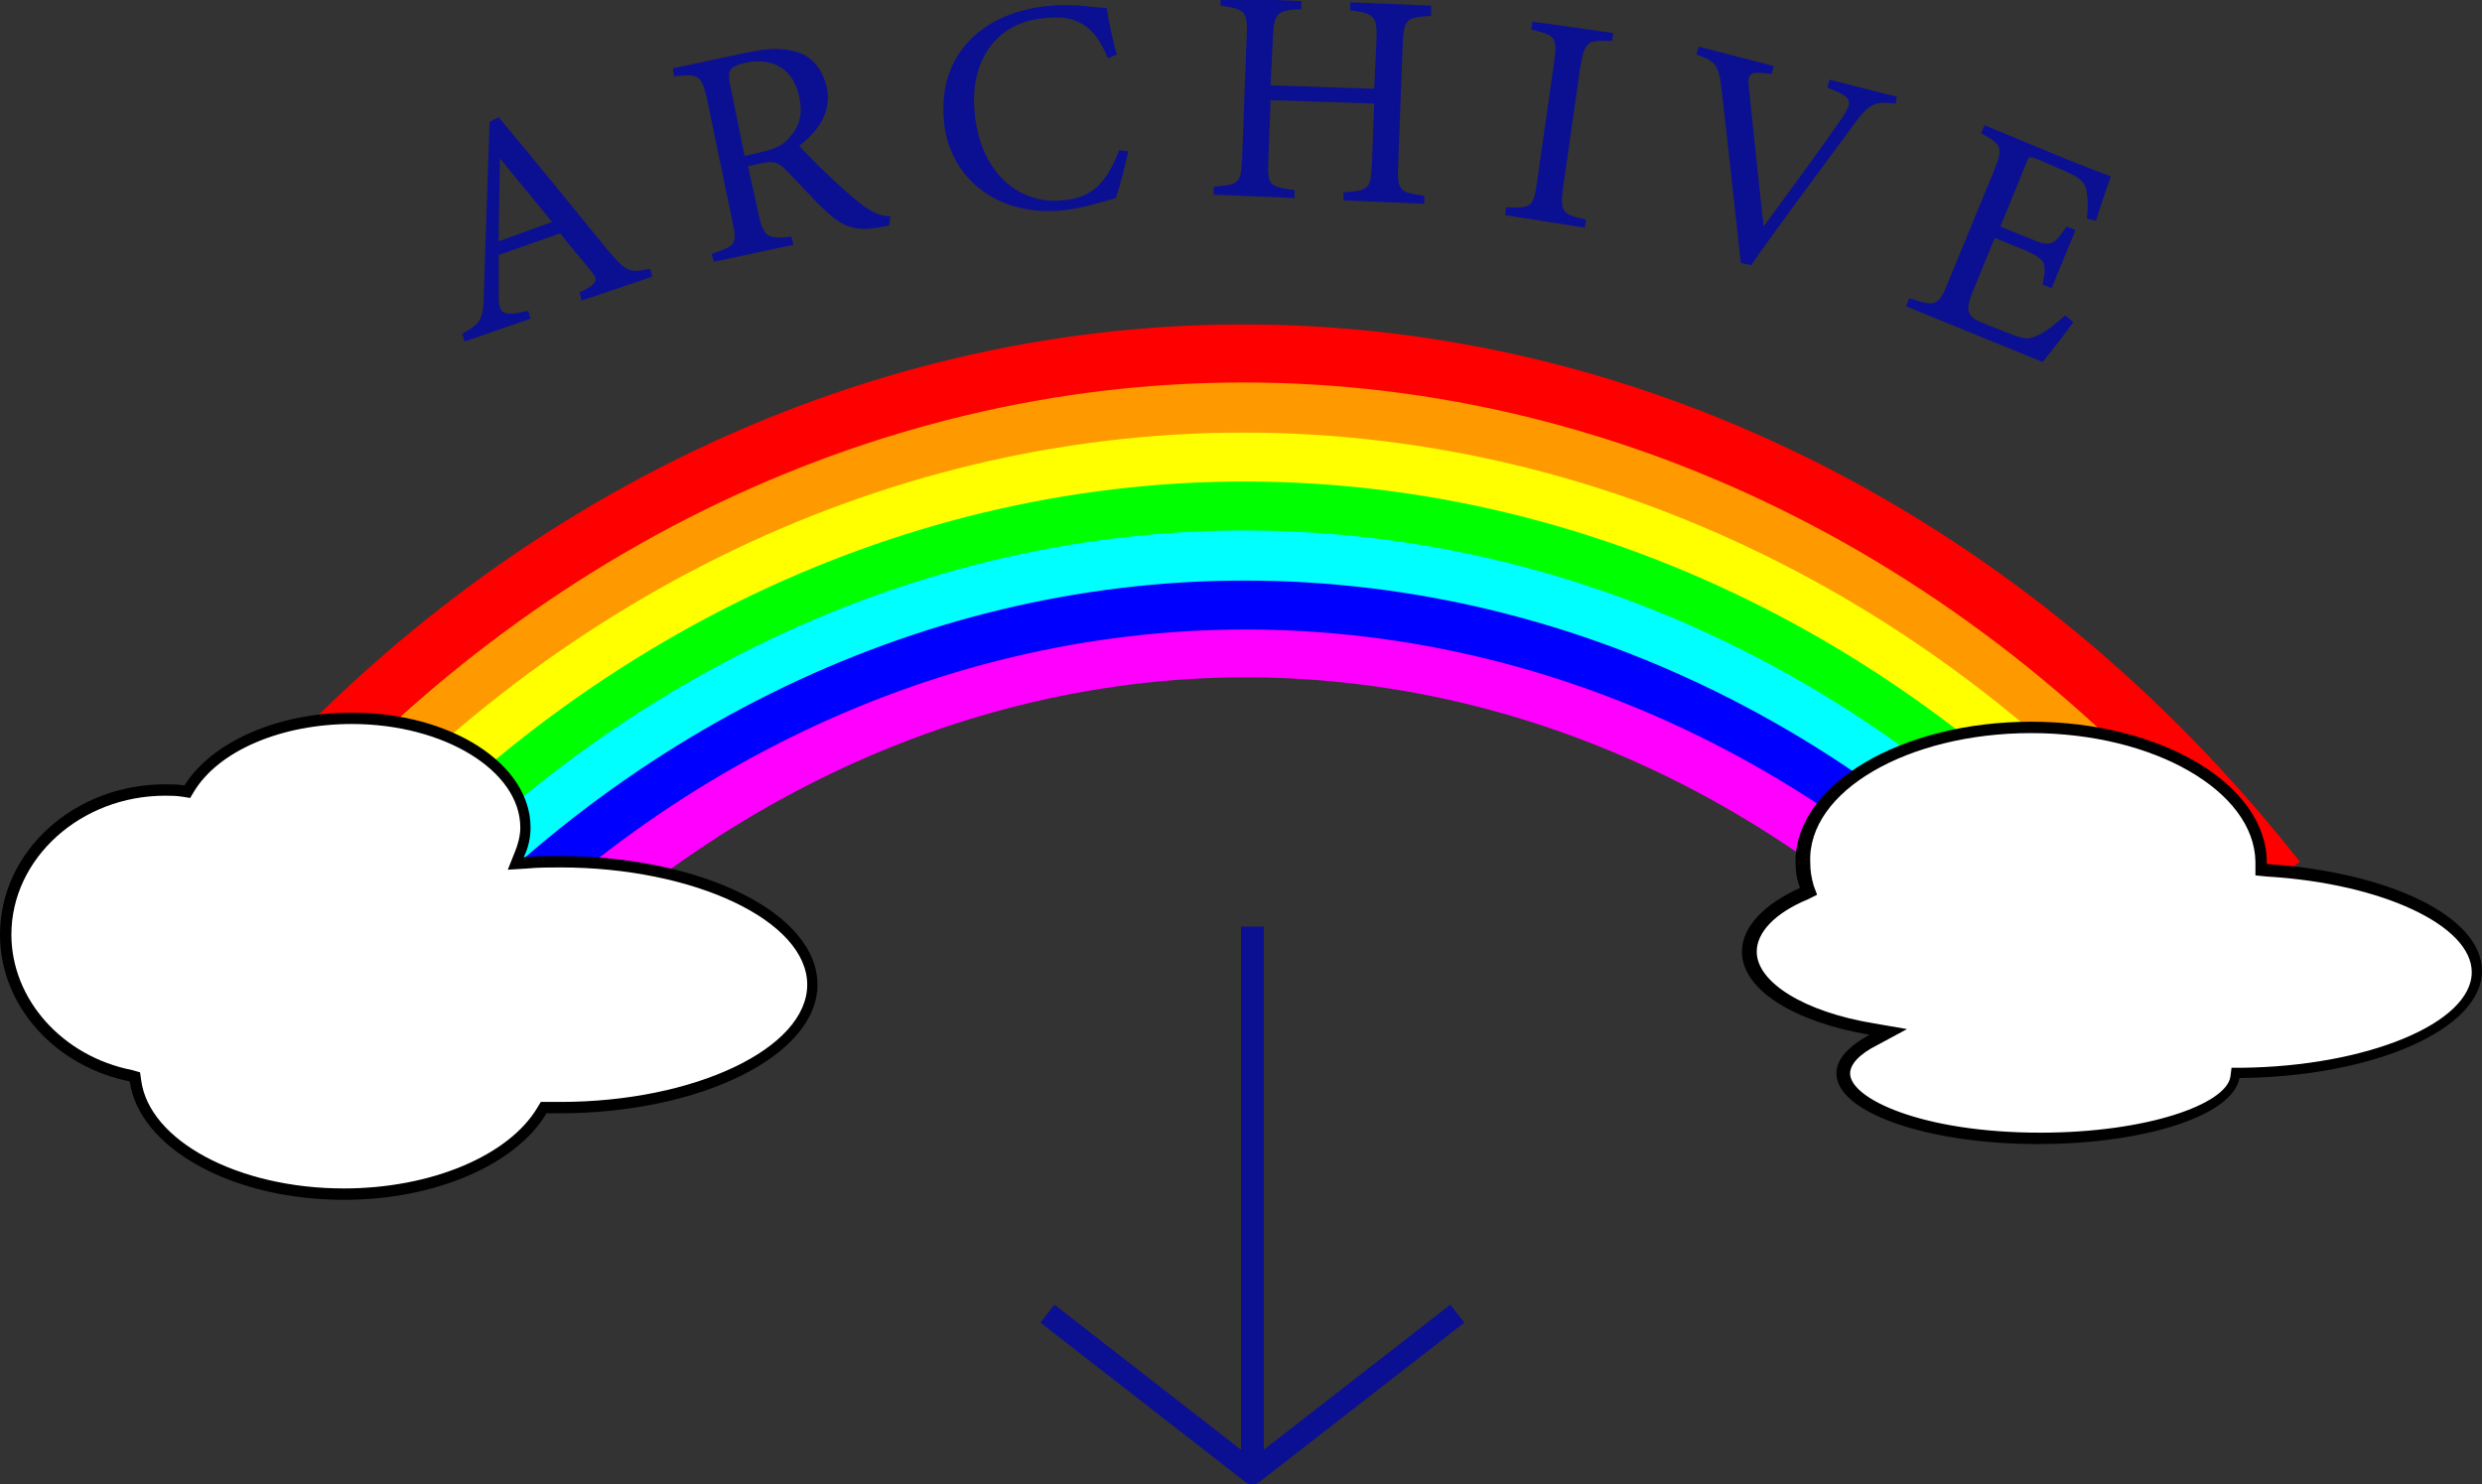 <?xml version="1.0" encoding="utf-8"?>
<!-- Generator: Adobe Illustrator 22.1.0, SVG Export Plug-In . SVG Version: 6.00 Build 0)  -->
<svg version="1.1" id="Layer_1" xmlns="http://www.w3.org/2000/svg" xmlns:xlink="http://www.w3.org/1999/xlink" x="0px" y="0px"
	 viewBox="0 0 218 130.4" style="enable-background:new 0 0 218 130.4;" xml:space="preserve">
<rect x="0" y="0" width="218" height="130.4" fill="#333333" stroke="none"/>
<style type="text/css">
	.st0{fill:none;stroke:#0B0F92;stroke-width:2;stroke-miterlimit:10;}
	.st1{fill:#0B0F92;}
	.st2{fill:#FF00FF;}
	.st3{fill:#0000FF;}
	.st4{fill:#00FFFF;}
	.st5{fill:#00FF00;}
	.st6{fill:#FFFF00;}
	.st7{fill:#FF9900;}
	.st8{fill:#FF0000;}
	.st9{fill:#FFFFFF;}
	.st10{fill:#FFFFFF;stroke:#0B0F92;stroke-width:2;stroke-linejoin:round;stroke-miterlimit:10;}
	.st11{fill:none;stroke:#0B0F92;stroke-width:2;stroke-linejoin:round;stroke-miterlimit:10;}
</style>
<g>
	<path class="st2" d="M181.6,97.7c-18.4-24.3-44.7-38.2-72.2-38.2c-26.7,0-52.6,13.3-70.8,36.4l-4-3.1
		c19.2-24.4,46.5-38.3,74.8-38.3c29.1,0,56.9,14.7,76.2,40.2L181.6,97.7z"/>
	<path class="st3" d="M184.4,93.5c-19.1-24.3-46.4-38.2-75-38.2c-27.8,0-54.6,13.3-73.6,36.5l-3.9-3.2C51.8,64.2,80,50.2,109.4,50.2
		c30.2,0,59,14.6,79,40.2L184.4,93.5z"/>
	<path class="st4" d="M187.1,90.6c-19.8-25.2-48.1-39.6-77.8-39.6c-28.8,0-56.6,13.8-76.3,37.8l-3.9-3.2
		C49.8,60.4,79,45.9,109.3,45.9c31.2,0,61,15.2,81.8,41.6L187.1,90.6z"/>
	<path class="st5" d="M189.9,87.6c-20.5-26.1-49.8-41-80.6-41c-29.8,0-58.7,14.3-79,39.1l-3.9-3.2c21.3-26,51.6-41,82.9-41
		c32.3,0,63.1,15.7,84.5,43L189.9,87.6z"/>
	<path class="st6" d="M192.6,84.7c-21.2-27-51.6-42.4-83.3-42.4c-30.9,0-60.7,14.8-81.7,40.5l-3.9-3.2c22-26.9,53.2-42.3,85.6-42.3
		c33.3,0,65.1,16.2,87.3,44.4L192.6,84.7z"/>
	<path class="st7" d="M195.3,81.8c-21.9-27.9-53.3-43.8-86.1-43.8c-31.9,0-62.7,15.2-84.4,41.8l-3.9-3.2
		c22.7-27.7,54.9-43.7,88.3-43.7c34.4,0,67.2,16.7,90,45.8L195.3,81.8z"/>
	<path class="st8" d="M198,78.8c-22.6-28.7-55-45.2-88.8-45.2c-32.9,0-64.7,15.7-87.1,43.1l-3.9-3.2c23.4-28.6,56.6-45,91-45
		c35.4,0,69.2,17.2,92.8,47.2L198,78.8z"/>
	<g>
		<path class="st9" d="M30.2,104.9c-9.5,0-17.5-4.4-18.3-10l0-0.4l-0.3-0.1c-6.4-1.3-11-6.5-11-12.4c0-7,6.3-12.7,14-12.7
			c0.5,0,1.1,0,1.7,0.1l0.3,0l0.2-0.3c2.3-3.7,8-6.2,14.2-6.2c8.4,0,15.3,4.3,15.3,9.6c0,0.8-0.2,1.6-0.5,2.4l-0.3,0.7l0.8-0.1
			c1.2-0.1,2.1-0.1,3-0.1c12.2,0,22.2,4.9,22.2,10.8s-10,10.8-22.2,10.8c-0.2,0-0.5,0-0.7,0l-0.7,0l-0.1,0.3
			C45.1,102,38.1,104.9,30.2,104.9z"/>
		<path d="M30.9,63.6c8.1,0,14.8,4.1,14.8,9.1c0,0.7-0.2,1.5-0.5,2.2l-0.6,1.5l1.6-0.1c1.1-0.1,2.1-0.1,3-0.1
			c11.8,0,21.7,4.7,21.7,10.3c0,5.6-9.9,10.3-21.7,10.3c-0.2,0-0.4,0-0.7,0l-0.4,0l-0.6,0l-0.3,0.5c-2.5,4.2-9.3,7.1-17,7.1
			c-9.3,0-17.1-4.2-17.8-9.5l-0.1-0.7L11.6,94C5.5,92.8,1,87.8,1,82.1c0-6.7,6.1-12.2,13.5-12.2c0.5,0,1,0,1.6,0.1l0.6,0.1l0.3-0.5
			C19.2,65.9,24.8,63.6,30.9,63.6 M30.9,62.6c-6.7,0-12.4,2.7-14.7,6.4c-0.6-0.1-1.1-0.1-1.7-0.1C6.5,68.9,0,74.8,0,82.1
			C0,88.4,4.9,93.7,11.4,95c0.8,5.8,8.9,10.4,18.8,10.4c8.2,0,15.2-3.2,17.8-7.6c0.4,0,0.7,0,1.1,0c12.5,0,22.7-5.1,22.7-11.3
			c0-6.3-10.2-11.3-22.7-11.3c-1,0-2.1,0-3.1,0.1c0.4-0.8,0.6-1.7,0.6-2.6C46.6,67.1,39.6,62.6,30.9,62.6L30.9,62.6z"/>
	</g>
	<line class="st0" x1="110" y1="81.4" x2="110" y2="128.4"/>
	<g>
		<path class="st1" d="M51.1,26.4l-0.2-0.7c1.6-0.8,1.7-1.1,1-1.9c-0.7-0.9-1.6-1.9-2.7-3.3l-5.4,1.9c0,1.3,0,2.4,0,3.5
			c0,1.8,0.4,1.9,2.6,1.4l0.2,0.7l-5.8,2l-0.2-0.7c1.5-0.8,1.9-1.1,1.9-3.6l0.5-15l0.8-0.4c3.1,3.7,6.5,7.9,9.6,11.7
			c1.6,1.9,1.9,2,3.7,1.6l0.2,0.7L51.1,26.4z M43.9,13.9c0,2.4-0.1,5-0.1,7.3l4.7-1.7L43.9,13.9z"/>
		<path class="st1" d="M78.1,19.8c-0.3,0.1-0.6,0.1-1,0.2c-1.9,0.3-3,0-4.5-1.4c-1.2-1.1-2.5-2.6-3.6-3.7c-0.7-0.7-1.1-0.8-2.4-0.5
			l-0.9,0.2l0.9,4.1c0.5,2.2,0.8,2.3,2.9,2.1l0.2,0.7l-7,1.5l-0.2-0.7c2.1-0.7,2.3-0.8,1.8-3L62.1,8.7c-0.5-2.2-0.8-2.2-2.9-2
			L59.1,6l6.6-1.4c1.9-0.4,3.2-0.4,4.4,0C71.3,5,72.2,6,72.6,7.6c0.5,2.2-0.7,3.9-2.4,5.2c0.6,0.7,2.1,2.2,3.2,3.2
			c1.3,1.2,1.9,1.7,2.6,2.2c0.9,0.6,1.5,0.8,2.2,0.8L78.1,19.8z M66.7,13.4c1.4-0.3,2.2-0.7,2.7-1.4c0.9-1,1.1-2.1,0.8-3.5
			c-0.6-2.8-2.7-3.4-4.7-3c-0.8,0.2-1.2,0.4-1.3,0.6C64,6.3,64,6.6,64.1,7.3l1.3,6.4L66.7,13.4z"/>
		<path class="st1" d="M99.1,13.3c-0.3,1.3-0.8,3.3-1.1,4.1c-0.8,0.2-2.8,0.9-4.8,1.1c-6.3,0.5-10-3.5-10.3-8
			c-0.5-5.7,3.4-9.5,9.4-10c2.2-0.2,4,0.2,4.9,0.2c0.2,1.2,0.5,2.8,0.9,4.1l-0.8,0.3c-0.7-1.7-1.5-2.8-2.9-3.3
			c-0.7-0.3-1.7-0.3-2.7-0.2c-4.5,0.4-6.5,4.1-6.1,8.2c0.4,5.1,3.7,8.2,7.7,7.8c2.7-0.2,3.9-1.6,5-4.4L99.1,13.3z"/>
		<path class="st1" d="M125.7,1.4c-2.2,0.1-2.4,0.3-2.5,2.5l-0.4,10.7c-0.1,2.2,0.2,2.3,2.3,2.6l0,0.7c-2.1-0.1-5-0.2-7.1-0.3l0-0.7
			c2.2-0.2,2.4-0.2,2.5-2.5l0.2-5.3l-9.1-0.3l-0.2,5.3c-0.1,2.2,0.1,2.3,2.3,2.6l0,0.7c-2.1-0.1-5-0.2-7.1-0.3l0-0.7
			c2.2-0.2,2.4-0.2,2.5-2.5l0.4-10.7c0.1-2.2-0.1-2.4-2.3-2.7l0-0.7l7.1,0.3l0,0.7c-2.1,0.1-2.4,0.3-2.5,2.5l-0.2,4.2l9.1,0.3
			l0.2-4.2c0.1-2.2-0.2-2.4-2.3-2.7l0-0.7c2.1,0.1,5,0.2,7.1,0.3L125.7,1.4z"/>
		<path class="st1" d="M132.2,18.9l0.1-0.7c2.2,0.1,2.4,0,2.7-2.2l1.5-10.5c0.3-2.3,0.1-2.4-2-2.9l0.1-0.7l7.1,1l-0.1,0.7
			c-2.2-0.1-2.4,0-2.8,2.3l-1.5,10.5c-0.3,2.3-0.1,2.4,2,2.9l-0.1,0.7L132.2,18.9z"/>
		<path class="st1" d="M166.5,9.1c-1.8-0.2-2.3-0.1-3.8,2c-1.1,1.5-6.9,9.3-8.9,12.2l-0.9-0.2c-0.5-4.5-1.2-11.1-1.7-15.3
			c-0.2-2.1-0.6-2.5-2.2-3l0.2-0.7l6.6,1.7l-0.2,0.7c-2-0.3-2.1,0-2,1.1c0.2,2,0.8,7.7,1.3,12.3c2.2-3,5-6.8,7-9.7
			c0.9-1.4,0.7-1.7-1.4-2.5l0.2-0.7l5.9,1.5L166.5,9.1z"/>
		<path class="st1" d="M182.1,28.3c-0.4,0.6-2.1,2.8-2.7,3.5l-12-4.9l0.3-0.7c2.4,0.8,2.6,0.6,3.4-1.4l4-9.7
			c0.9-2.2,0.7-2.4-1.1-3.4l0.3-0.7l7.5,3.1c2.3,0.9,3.3,1.3,3.6,1.4c-0.2,0.6-0.9,2.5-1.3,3.9l-0.8-0.2c0.1-0.9,0.1-1.5,0-2.2
			c-0.1-1-0.6-1.4-2-2l-2.3-1c-0.8-0.3-0.8-0.3-1.1,0.5l-2.2,5.4l2.7,1.1c1.8,0.8,2.1,0.4,3.1-1.1l0.8,0.3l-2.1,5.1l-0.8-0.3
			c0.4-1.9,0.3-2.2-1.5-3l-2.7-1.1l-2,4.9c-0.7,1.7-0.2,2.1,1,2.6l2.3,0.9c1.5,0.6,1.8,0.5,2.6,0.1c0.7-0.3,1.6-1.1,2.3-1.7
			L182.1,28.3z"/>
	</g>
	<g>
		<path class="st9" d="M179,99.9c-10.3,0-17.2-2.9-17.2-5.7c0-1.3,1.4-2.3,2.6-2.9l1.3-0.7l-1.4-0.2c-6.4-1.1-10.8-3.8-10.8-6.8
			c0-1.9,1.7-3.7,4.8-5.1l0.4-0.2l-0.1-0.4c-0.2-0.7-0.3-1.4-0.3-2.1c0-6.5,9.1-11.8,20.2-11.8s20.2,5.3,20.2,11.8v0.5l0.5,0.1
			c10.5,0.6,18.4,4.4,18.4,8.9c0,4.8-9.3,8.8-20.8,8.9l-0.4,0l-0.1,0.4C195.7,97.1,189,99.9,179,99.9z"/>
		<path d="M178.4,64.4c10.8,0,19.6,5.1,19.7,11.3l0,0.1l0,0.1l0,1l1,0.1c10.1,0.6,18,4.3,18,8.4c0,4.5-9.3,8.3-20.3,8.4l-0.8,0
			l-0.1,0.8c-0.4,2.4-7.3,4.9-16.7,4.9c-10.4,0-16.7-3-16.7-5.2c0-0.8,0.8-1.7,2.4-2.5l2.6-1.4l-2.9-0.5c-6.1-1-10.3-3.6-10.3-6.3
			c0-1.7,1.6-3.4,4.5-4.6l0.8-0.4l-0.3-0.8c-0.2-0.7-0.3-1.3-0.3-2C158.7,69.5,167.6,64.4,178.4,64.4 M178.4,63.4
			c-11.4,0-20.7,5.5-20.7,12.3c0,0.8,0.1,1.5,0.4,2.3c-3.1,1.4-5.1,3.4-5.1,5.6c0,3.4,4.7,6.2,11.2,7.3c-1.8,1-2.9,2.1-2.9,3.4
			c0,3.4,7.9,6.2,17.7,6.2c9.4,0,17.1-2.5,17.7-5.8c11.8-0.1,21.3-4.3,21.3-9.4c0-4.8-8.2-8.7-18.9-9.4c0,0,0-0.1,0-0.1
			C199.1,68.9,189.8,63.4,178.4,63.4L178.4,63.4z"/>
	</g>
	<polyline class="st11" points="92,115.4 110,129.4 128,115.4 	"/>
</g>
</svg>
